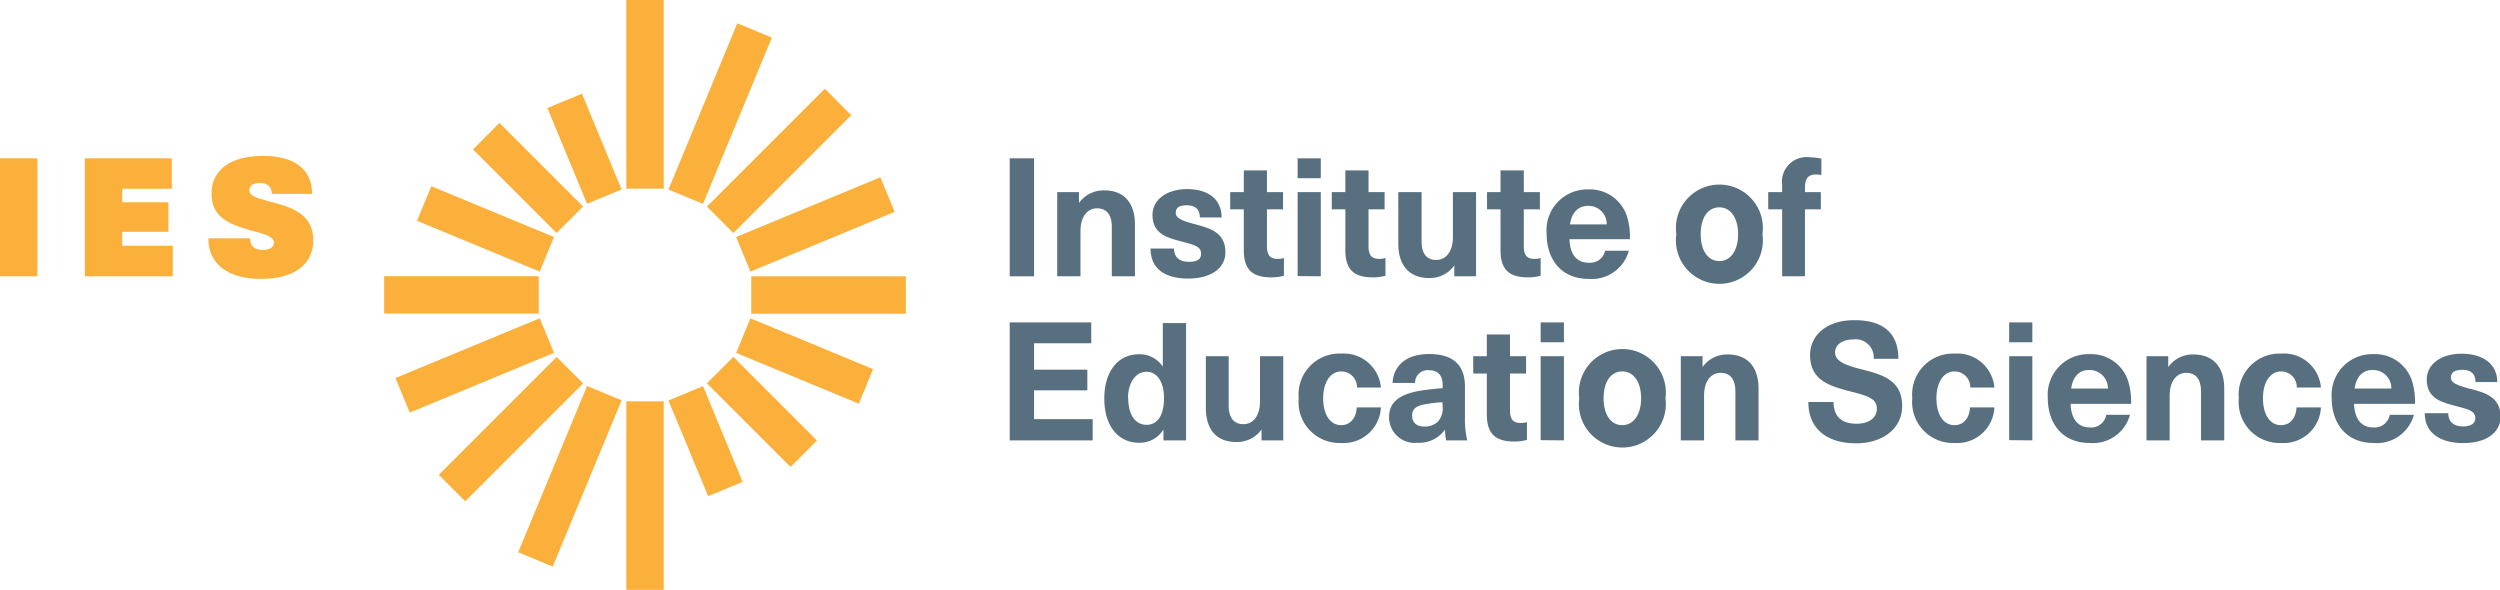 <svg xmlns="http://www.w3.org/2000/svg" width="229.92" height="54.25" viewBox="0 0 229.92 54.25"><defs><style>.cls-1{fill:#fbb03b;}.cls-2{fill:#576f7f;}</style></defs><g id="Layer_2" data-name="Layer 2"><g id="Layer_1-2" data-name="Layer 1"><path class="cls-1" d="M11.24,17.36V18.6h4.25v2.72H11.24V22.6h4.65v2.81H7.8V14.56h8v2.8Z"/><path class="cls-1" d="M28.7,17.83H25c0-.62-.37-1-1.07-1s-1,.26-1,.68.42.63,1.76,1c2.18.53,4.12,1.18,4.12,3.59,0,2.23-1.77,3.55-4.82,3.55s-4.83-1.39-4.83-3.73H23c0,.71.35,1.06,1.19,1.06.67,0,1-.27,1-.68s-.46-.69-1.74-1c-2.13-.58-4-1.18-4-3.48,0-2.13,1.66-3.48,4.7-3.48C27,14.32,28.7,15.5,28.7,17.83Z"/><rect class="cls-1" x="57.6" width="3.44" height="17.35"/><rect class="cls-1" x="52.04" y="8.92" width="3.44" height="9.53" transform="translate(-1.15 21.61) rotate(-22.5)"/><rect class="cls-1" x="46.84" y="10.93" width="3.44" height="10.88" transform="translate(2.65 39.13) rotate(-45)"/><rect class="cls-1" x="42.93" y="14.94" width="3.44" height="12.21" transform="translate(8.12 54.25) rotate(-67.5)"/><rect class="cls-1" x="40.72" y="20.02" width="3.44" height="14.22" transform="translate(15.31 69.56) rotate(-90)"/><rect class="cls-1" x="41.94" y="26.44" width="3.44" height="14.36" transform="translate(29.31 86.81) rotate(-112.5)"/><rect class="cls-1" x="45.27" y="31.79" width="3.44" height="15.33" transform="translate(52.32 100.59) rotate(-135)"/><rect class="cls-1" x="50.69" y="35.53" width="3.44" height="16.55" transform="translate(84.07 104.33) rotate(-157.5)"/><rect class="cls-1" x="57.6" y="36.9" width="3.44" height="17.35" transform="translate(118.64 91.16) rotate(-180)"/><rect class="cls-1" x="63.17" y="35.79" width="3.44" height="9.53" transform="translate(140.36 53.21) rotate(157.5)"/><rect class="cls-1" x="68.36" y="32.45" width="3.44" height="10.88" transform="translate(146.42 15.12) rotate(135)"/><rect class="cls-1" x="72.27" y="27.1" width="3.44" height="12.21" transform="translate(132.99 -22.45) rotate(112.5)"/><rect class="cls-1" x="74.49" y="20.02" width="3.44" height="14.22" transform="translate(103.33 -49.08) rotate(90)"/><rect class="cls-1" x="73.27" y="13.46" width="3.44" height="14.36" transform="translate(65.36 -56.54) rotate(67.5)"/><rect class="cls-1" x="69.93" y="7.13" width="3.44" height="15.33" transform="translate(31.45 -46.33) rotate(45)"/><rect class="cls-1" x="64.51" y="2.17" width="3.44" height="16.55" transform="translate(9.04 -24.55) rotate(22.5)"/><rect class="cls-1" y="14.56" width="3.44" height="10.85" transform="translate(3.44 39.97) rotate(-180)"/><path class="cls-2" d="M92.86,25.41V14.56H95.1V25.41Z"/><path class="cls-2" d="M104.38,20.65v4.76h-2.13V20.87c0-1.18-.52-1.71-1.36-1.71s-1.52.7-1.52,2.1v4.15H97.23V17.67h2v1h0a2.77,2.77,0,0,1,2.27-1.16C103.27,17.48,104.38,18.55,104.38,20.65Z"/><path class="cls-2" d="M112.35,20h-2c0-.79-.46-1.12-1.22-1.12s-1,.27-1,.71.48.69,1.66,1c1.38.37,2.91.72,2.91,2.61,0,1.45-1.31,2.42-3.42,2.42s-3.47-.88-3.47-2.76h2.16c0,.78.48,1.22,1.36,1.22s1.13-.29,1.13-.74c0-.68-.58-.81-1.79-1.13s-2.68-.64-2.68-2.44c0-1.39,1.28-2.38,3.2-2.38S112.35,18.32,112.35,20Z"/><path class="cls-2" d="M118.08,23.73v1.63a4.41,4.41,0,0,1-1.13.15c-1.78,0-2.56-.71-2.56-2.51V19.25h-1.25V17.67h1.25v-2h2.13v2H118v1.58h-1.48v3.37c0,.85.28,1.19,1,1.19A1.77,1.77,0,0,0,118.08,23.73Z"/><path class="cls-2" d="M119.34,16.39V14.56h2.13v1.83Zm0,9V17.67h2.13v7.74Z"/><path class="cls-2" d="M127.42,23.73v1.63a4.41,4.41,0,0,1-1.13.15c-1.78,0-2.56-.71-2.56-2.51V19.25h-1.25V17.67h1.25v-2h2.13v2h1.48v1.58h-1.48v3.37c0,.85.28,1.19,1,1.19A1.77,1.77,0,0,0,127.42,23.73Z"/><path class="cls-2" d="M128.6,22.42V17.67h2.14v4.54c0,1.17.52,1.7,1.35,1.7s1.53-.7,1.53-2.1V17.67h2.13v7.74h-2v-1h0a2.74,2.74,0,0,1-2.27,1.16C129.72,25.59,128.6,24.52,128.6,22.42Z"/><path class="cls-2" d="M141.69,23.73v1.63a4.35,4.35,0,0,1-1.13.15c-1.78,0-2.56-.71-2.56-2.51V19.25h-1.24V17.67H138v-2h2.14v2h1.48v1.58h-1.48v3.37c0,.85.27,1.19,1,1.19A1.77,1.77,0,0,0,141.69,23.73Z"/><path class="cls-2" d="M147.62,23.06h2.18a3.53,3.53,0,0,1-3.7,2.59c-2.44,0-3.86-1.71-3.86-4.17a3.75,3.75,0,0,1,3.84-4.06A3.58,3.58,0,0,1,149.66,20a6.36,6.36,0,0,1,.24,2h-5.56c.06,1.6.84,2.16,1.76,2.16A1.4,1.4,0,0,0,147.62,23.06Zm-3.23-2.42h3.38a1.68,1.68,0,0,0-1.69-1.71C145.21,18.93,144.56,19.46,144.39,20.64Z"/><path class="cls-2" d="M162.09,21.54a4,4,0,1,1-7.92,0,4,4,0,1,1,7.92,0Zm-5.68,0c0,1.51.67,2.47,1.72,2.47s1.72-1,1.72-2.47-.67-2.47-1.72-2.47S156.41,20,156.41,21.54Z"/><path class="cls-2" d="M166,17.23v.44h1.46v1.58H166v6.16h-2.1V19.25h-1.28V17.67h1.28V17a2.26,2.26,0,0,1,2.56-2.53,5.24,5.24,0,0,1,1.05.12v1.51a1.4,1.4,0,0,0-.38-.05C166.39,16,166,16.34,166,17.23Z"/><path class="cls-2" d="M95.1,31.57V34H100v1.9H95.1v2.65h5.39V40.5H92.86V29.65h7.5v1.92Z"/><path class="cls-2" d="M107,40.5v-1h0a2.55,2.55,0,0,1-2.22,1.22c-2,0-3.22-1.6-3.22-4.07s1.25-4.07,3.19-4.07a2.58,2.58,0,0,1,2.19,1.13h0v-4h2.14V40.5Zm-3.24-3.87c0,1.48.65,2.44,1.68,2.44s1.61-.9,1.61-2.44-.65-2.44-1.61-2.44S103.74,35.15,103.74,36.63Z"/><path class="cls-2" d="M110.9,37.51V32.76H113V37.3c0,1.17.52,1.71,1.36,1.71s1.52-.7,1.52-2.11V32.76h2.14V40.5h-2v-1h0a2.76,2.76,0,0,1-2.27,1.15C112,40.68,110.9,39.62,110.9,37.51Z"/><path class="cls-2" d="M127,35.64H124.8a1.44,1.44,0,0,0-1.45-1.48c-1,0-1.66,1-1.66,2.47s.62,2.47,1.66,2.47c.82,0,1.37-.63,1.43-1.63H127a3.44,3.44,0,0,1-3.66,3.27,3.76,3.76,0,0,1-3.9-4.11,3.76,3.76,0,0,1,3.9-4.11A3.43,3.43,0,0,1,127,35.64Z"/><path class="cls-2" d="M134.73,35.58v2.8a8.48,8.48,0,0,0,.21,2.12H133a4.77,4.77,0,0,1-.1-1h0a2.9,2.9,0,0,1-2.52,1.22,2.36,2.36,0,0,1-2.63-2.34c0-1.27.76-2.12,3-2.47.58-.09,1.45-.18,1.93-.21v-.28c0-1-.52-1.37-1.26-1.37a1.15,1.15,0,0,0-1.28,1.17h-2.07c.07-1.47,1.14-2.66,3.35-2.66S134.73,33.55,134.73,35.58ZM132.67,37c-.45,0-1.09.09-1.55.17-.89.15-1.25.44-1.25,1.06s.4,1,1.14,1a1.76,1.76,0,0,0,1.22-.44,1.84,1.84,0,0,0,.44-1.48Z"/><path class="cls-2" d="M140.43,38.82v1.63a4,4,0,0,1-1.13.16c-1.78,0-2.56-.72-2.56-2.52V34.35h-1.25V32.76h1.25v-2h2.13v2h1.48v1.59h-1.48v3.36c0,.86.28,1.19,1,1.19A1.77,1.77,0,0,0,140.43,38.82Z"/><path class="cls-2" d="M141.69,31.48V29.65h2.14v1.83Zm0,9V32.76h2.14V40.5Z"/><path class="cls-2" d="M153.17,36.63a4,4,0,1,1-7.93,0,4,4,0,1,1,7.93,0Zm-5.69,0c0,1.51.67,2.47,1.72,2.47s1.73-1,1.73-2.47-.67-2.47-1.73-2.47S147.48,35.12,147.48,36.63Z"/><path class="cls-2" d="M161.73,35.75V40.5H159.6V36c0-1.17-.52-1.71-1.36-1.71s-1.52.7-1.52,2.11V40.5h-2.14V32.76h2v1h0a2.74,2.74,0,0,1,2.27-1.16C160.62,32.58,161.73,33.64,161.73,35.75Z"/><path class="cls-2" d="M174.59,33h-2.27a1.66,1.66,0,0,0-1.89-1.78c-1,0-1.66.49-1.66,1.19s.65,1.11,2.36,1.54c2,.5,3.81,1,3.81,3.4,0,2-1.71,3.42-4.24,3.42-2.69,0-4.39-1.34-4.39-3.8h2.32c0,1.31.72,2,2.1,2,1.15,0,1.88-.53,1.88-1.39s-.7-1.14-2.24-1.53c-2-.52-3.9-1-3.9-3.39,0-1.9,1.63-3.21,4-3.21C173.19,29.41,174.59,30.64,174.59,33Z"/><path class="cls-2" d="M183.42,35.64H181.2a1.44,1.44,0,0,0-1.45-1.48c-1,0-1.66,1-1.66,2.47s.63,2.47,1.66,2.47c.83,0,1.37-.63,1.43-1.63h2.24a3.43,3.43,0,0,1-3.65,3.27,3.76,3.76,0,0,1-3.9-4.11,3.76,3.76,0,0,1,3.9-4.11A3.42,3.42,0,0,1,183.42,35.64Z"/><path class="cls-2" d="M184.78,31.48V29.65h2.13v1.83Zm0,9V32.76h2.13V40.5Z"/><path class="cls-2" d="M193.71,38.15h2.18a3.53,3.53,0,0,1-3.71,2.59c-2.43,0-3.85-1.7-3.85-4.17a3.74,3.74,0,0,1,3.84-4,3.57,3.57,0,0,1,3.58,2.57,6.36,6.36,0,0,1,.24,2h-5.56c.06,1.6.84,2.17,1.75,2.17A1.41,1.41,0,0,0,193.71,38.15Zm-3.23-2.42h3.38a1.68,1.68,0,0,0-1.69-1.7C191.3,34,190.65,34.56,190.48,35.73Z"/><path class="cls-2" d="M204.56,35.75V40.5h-2.14V36c0-1.17-.51-1.71-1.35-1.71s-1.53.7-1.53,2.11V40.5h-2.13V32.76h2v1h0a2.74,2.74,0,0,1,2.27-1.16C203.44,32.58,204.56,33.64,204.56,35.75Z"/><path class="cls-2" d="M213.45,35.64h-2.22a1.44,1.44,0,0,0-1.45-1.48c-1,0-1.66,1-1.66,2.47s.63,2.47,1.66,2.47c.83,0,1.37-.63,1.43-1.63h2.24a3.43,3.43,0,0,1-3.65,3.27,3.76,3.76,0,0,1-3.9-4.11,3.76,3.76,0,0,1,3.9-4.11A3.41,3.41,0,0,1,213.45,35.64Z"/><path class="cls-2" d="M219.78,38.15H222a3.53,3.53,0,0,1-3.71,2.59c-2.43,0-3.85-1.7-3.85-4.17a3.74,3.74,0,0,1,3.84-4,3.57,3.57,0,0,1,3.58,2.57,6.36,6.36,0,0,1,.24,2H216.5c.06,1.6.84,2.17,1.75,2.17A1.41,1.41,0,0,0,219.78,38.15Zm-3.23-2.42h3.38a1.68,1.68,0,0,0-1.69-1.7C217.37,34,216.72,34.56,216.55,35.73Z"/><path class="cls-2" d="M229.67,35.14h-2c0-.79-.45-1.13-1.21-1.13s-1.06.27-1.06.72.49.68,1.66,1c1.39.36,2.91.71,2.91,2.6,0,1.45-1.31,2.42-3.41,2.42S223,39.86,223,38h2.16c0,.77.47,1.22,1.36,1.22.74,0,1.13-.29,1.13-.75,0-.67-.58-.81-1.79-1.13s-2.68-.64-2.68-2.44c0-1.38,1.28-2.37,3.2-2.37S229.67,33.42,229.67,35.14Z"/></g></g></svg>